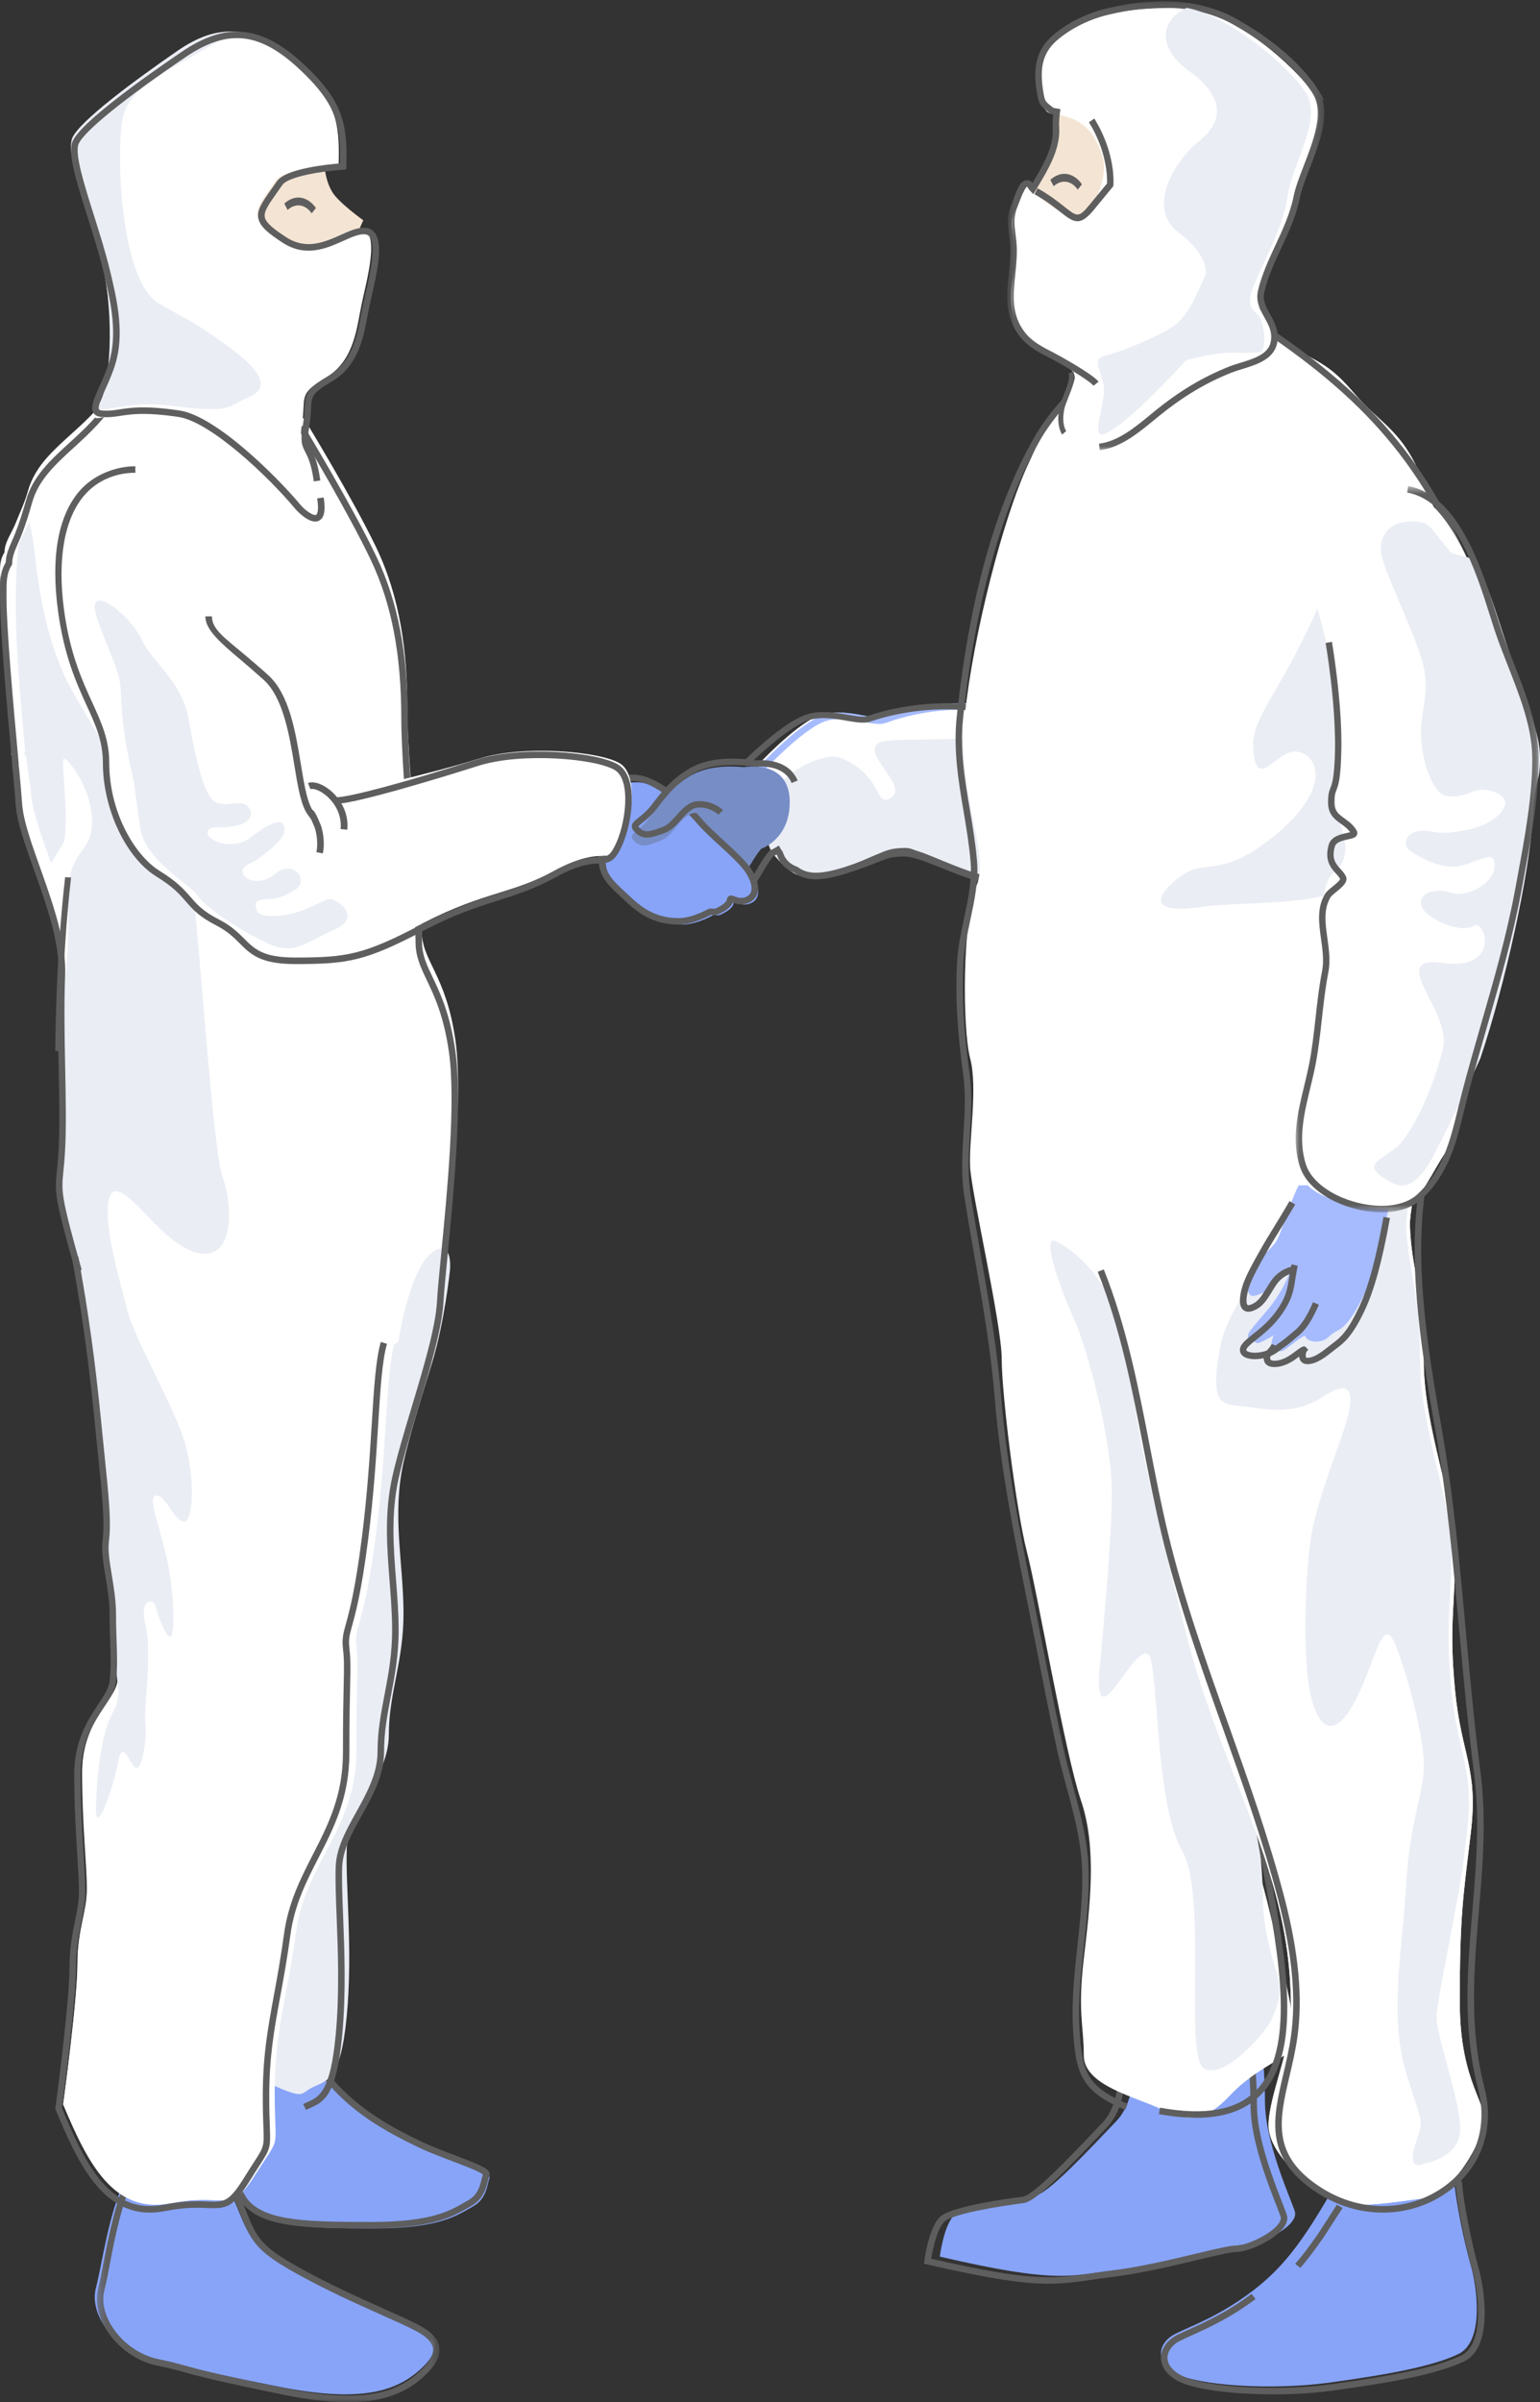 <?xml version="1.0" encoding="UTF-8"?>
<svg width="195px" height="304px" viewBox="0 0 195 304" version="1.1" xmlns="http://www.w3.org/2000/svg" xmlns:xlink="http://www.w3.org/1999/xlink">
    <rect x="0" y="0" width="195" height="304" fill="#333333" stroke="none"/>
    <!-- Generator: Sketch 51 (57462) - http://www.bohemiancoding.com/sketch -->
    <title>handshake</title>
    <desc>Created with Sketch.</desc>
    <defs>
        <polygon id="path-1" points="0.541 0.156 40.679 0.156 40.679 56.965 0.541 56.965"></polygon>
        <polygon id="path-3" points="0.261 0.113 43.652 0.113 43.652 35 0.261 35"></polygon>
        <polygon id="path-5" points="0.063 0.524 30.835 0.524 30.835 92.414 0.063 92.414"></polygon>
    </defs>
    <g id="Page-1" stroke="none" stroke-width="1" fill="none" fill-rule="evenodd">
        <g id="Artboard" transform="translate(-18, -13)">
            <g id="handshake" transform="translate(18, 13)">
                <path d="M96,96.764 C96.598,100.106 97.596,104.806 98.194,106.684 C98.792,108.561 100.786,109.348 104.176,108.955 C107.566,108.561 111.156,105.698 115.543,106.933 C119.93,108.168 128.668,113.17 127.989,106.933 C127.309,100.696 132.096,90.275 125.315,89.292 C118.535,88.308 113.15,90.079 111.555,90.669 C109.96,91.258 106.37,89.292 103.379,90.669 C100.387,92.045 96,96.764 96,96.764" id="Fill-1-Copy" fill="#FFFFFF"></path>
                <path d="M113.834,106.789 C114.594,106.789 115.378,106.883 116.185,107.112 C117.155,107.386 118.316,107.834 119.544,108.309 C122.507,109.453 126.194,110.879 127.579,109.826 C128.091,109.439 128.289,108.673 128.166,107.548 C127.941,105.466 128.3,102.94 128.648,100.497 C129.363,95.468 130.039,90.717 125.829,90.105 C119.385,89.165 114.159,90.748 112.211,91.471 C111.456,91.752 110.429,91.562 109.242,91.341 C107.581,91.035 105.7,90.686 104.026,91.46 C101.42,92.664 97.645,96.564 96.881,97.369 C97.481,100.707 98.461,105.317 99.036,107.131 C99.576,108.832 101.451,109.504 104.606,109.14 C105.76,109.005 106.955,108.566 108.221,108.101 C109.924,107.475 111.792,106.789 113.834,106.789 M126.183,111 C124.249,111 121.632,109.99 119.246,109.068 C118.035,108.601 116.892,108.16 115.96,107.895 C113.237,107.126 110.833,108.01 108.507,108.865 C107.194,109.347 105.954,109.803 104.702,109.948 C101.097,110.371 98.927,109.503 98.252,107.374 C97.646,105.469 96.65,100.761 96.035,97.312 L96,97.114 L96.137,96.965 C96.319,96.769 100.634,92.128 103.678,90.721 C105.591,89.838 107.699,90.228 109.393,90.542 C110.46,90.739 111.382,90.909 111.922,90.709 C113.93,89.962 119.314,88.332 125.949,89.298 C130.968,90.029 130.202,95.408 129.462,100.611 C129.121,103.004 128.769,105.48 128.984,107.46 C129.139,108.888 128.834,109.901 128.079,110.473 C127.587,110.846 126.937,111 126.183,111" id="Fill-3-Copy" fill="#A6BBFE"></path>
                <path d="M94.61,97 L94,96.483 C94.183,96.298 98.525,91.939 101.589,90.616 C103.513,89.787 105.634,90.154 107.339,90.447 C108.414,90.633 109.341,90.793 109.885,90.606 C111.904,89.904 117.324,88.372 124,89.28 L123.88,90.037 C117.395,89.155 112.135,90.642 110.176,91.321 C109.416,91.584 108.383,91.406 107.187,91.2 C105.516,90.912 103.622,90.584 101.938,91.31 C99.024,92.568 94.654,96.956 94.61,97" id="Fill-5-Copy" fill="#5E5E5E"></path>
                <path d="M132,93 C114.76,94.08 111.409,93.049 110.835,94.485 C110.135,96.24 115.04,99.704 112.719,101.02 C110.767,102.128 111.817,98.265 106.631,95.97 C104.691,95.112 100.609,97.05 98.668,99.259 C96.543,101.678 96.585,106.623 98.023,108.23 C100.224,110.689 101.327,111.855 106.631,110.277 C111.935,108.699 111.341,108.217 114.441,108.221 C120.226,108.23 121.75,111.109 125.693,110.997 C129.635,110.884 132,93 132,93" id="Fill-7-Copy" fill="#EAEDF4"></path>
                <path d="M93.154,114 L93,113.172 C94.09,112.956 94.918,111.559 95.796,110.08 C96.287,109.25 96.796,108.393 97.383,107.701 L97.454,107.616 L97.559,107.579 C97.563,107.578 97.857,107.473 98.262,107.222 L98.618,107 L98.827,107.37 C98.898,107.493 98.972,107.607 99.053,107.704 L99.133,107.852 C99.404,108.741 99.997,109.343 100.944,109.693 L101.039,109.742 C102.153,110.539 103.539,110.808 107.006,109.707 C108.927,109.096 110.043,108.523 110.858,108.194 C112.242,107.636 112.762,107.304 114.691,107.304 L114.706,107.304 C115.273,107.304 115.753,107.576 116.213,107.711 C117.179,107.994 118.335,108.52 119.559,109.01 C122.509,110.195 126.181,111.701 127.562,110.613 C128.071,110.212 128.269,109.433 128.146,108.268 C128.115,107.965 128.098,107.657 128.088,107.336 L128.907,107.312 C128.916,107.611 128.932,107.909 128.961,108.192 C129.116,109.669 128.812,110.72 128.06,111.312 C126.314,112.689 122.567,111.185 119.261,109.857 C118.056,109.374 116.917,108.917 115.989,108.644 C115.576,108.523 115.142,108.439 114.664,108.39 C112.92,108.391 112.476,108.569 111.157,109.101 C110.33,109.435 109.198,109.892 107.247,110.512 C104.009,111.543 102.142,111.53 100.617,110.468 C99.485,110.036 98.731,109.268 98.377,108.185 C98.365,108.17 98.354,108.155 98.342,108.141 C98.167,108.234 98.025,108.297 97.934,108.335 C97.418,108.961 96.949,109.752 96.494,110.519 C95.52,112.162 94.601,113.714 93.154,114" id="Fill-9-Copy" fill="#5E5E5E"></path>
                <path d="M150.089,137 C149.21,133.134 147.379,125.088 147,116.03 L147.929,116 C148.306,124.992 150.126,132.994 151,136.841 L150.089,137 Z" id="Fill-11-Copy" fill="#A6BBFE"></path>
                <path d="M119,285.567 C134.22,289.096 135.466,287.974 142.041,287.18 C148.617,286.385 156.188,284.002 157.982,284.002 C159.775,284.002 164.538,281.619 163.95,279.832 C163.362,278.044 160.173,271.093 160.173,265.93 C160.173,260.767 159.377,256 159.377,256 L143.01,257.192 C143.01,257.192 144.871,264.733 141.363,268.41 C137.857,272.086 132.675,277.647 131.082,277.846 C129.488,278.044 122.314,279.037 120.919,280.229 C119.524,281.42 119,285.567 119,285.567" id="Fill-13-Copy" fill="#88A4F8"></path>
                <path d="M117.912,285.833 C130.633,288.768 133.407,288.367 137.976,287.706 C138.752,287.593 139.58,287.474 140.515,287.361 C144.275,286.906 148.294,285.945 151.524,285.172 C153.97,284.587 155.74,284.165 156.554,284.165 C157.779,284.165 160.881,282.799 161.895,281.402 C162.145,281.056 162.231,280.757 162.151,280.512 C162.041,280.176 161.838,279.656 161.582,278.999 C160.449,276.097 158.343,270.696 158.343,266.414 C158.343,262.135 157.789,258.088 157.606,256.872 L142.039,258.007 C142.392,259.762 143.338,265.874 140.183,269.188 L139.386,270.025 C134.776,274.879 131.131,278.606 129.623,278.794 C126.67,279.163 120.783,280.119 119.645,281.093 C118.697,281.905 118.118,284.519 117.912,285.833 M132.799,289 C129.674,289 125.477,288.431 117.36,286.546 L117,286.463 L117.046,286.096 C117.069,285.919 117.61,281.756 119.111,280.471 C120.659,279.147 128.054,278.165 129.521,277.981 C130.857,277.815 135.632,272.788 138.791,269.462 L139.588,268.623 C142.913,265.131 141.157,257.804 141.139,257.73 L141.023,257.26 L158.297,256 L158.358,256.369 C158.366,256.417 159.163,261.251 159.163,266.414 C159.163,270.542 161.234,275.849 162.345,278.701 C162.61,279.376 162.817,279.91 162.93,280.256 C163.045,280.606 163.075,281.172 162.56,281.882 C161.443,283.421 158.125,284.984 156.554,284.984 C155.836,284.984 154.017,285.419 151.715,285.97 C148.465,286.746 144.421,287.713 140.613,288.173 C139.685,288.286 138.864,288.405 138.094,288.517 C136.284,288.779 134.75,289 132.799,289" id="Fill-15-Copy" fill="#5E5E5E"></path>
                <path d="M158.814,222.044 C157.615,233.658 158.814,233.658 160.812,242.069 C162.811,250.48 164.314,257.198 163.944,258.721 C163.575,260.243 159.214,261.494 155.816,265.099 C152.419,268.703 150.421,268.504 147.024,266.901 C143.627,265.299 137.232,263.897 137.232,260.093 C137.232,256.288 136.432,254.686 137.232,247.877 C138.031,241.068 138.919,233.859 136.877,227.851 C134.834,221.843 131.437,201.818 130.037,196.411 C128.638,191.004 126.84,176.385 126.84,171.979 C126.84,167.573 123.044,151.153 122.843,147.749 C122.643,144.344 123.843,137.735 122.843,133.931 C121.844,130.125 121.844,116.364 123.642,112.103 C125.442,107.841 121.102,100.688 122.172,90.475 C123.243,80.261 127.04,65.442 130.237,58.634 C133.435,51.825 131.036,55.83 135.633,50.223 C140.229,44.616 153.619,36.606 156.216,38.208 C158.814,39.809 158.814,222.044 158.814,222.044" id="Fill-17-Copy" fill="#FFFFFF"></path>
                <path d="M142.471,267 C136.833,264.639 136.182,262.315 135.868,256.749 C135.667,253.21 136.054,249.656 136.427,246.219 C136.777,243.004 137.138,239.679 137.012,236.397 C136.88,232.919 135.946,229.47 135.044,226.136 C134.622,224.577 134.186,222.965 133.836,221.367 C132.965,217.394 132.171,213.337 131.404,209.416 C131.143,208.084 130.882,206.752 130.618,205.42 L130.036,202.503 C128.378,194.212 126.664,185.638 125.959,176.958 C125.467,170.898 124.416,164.886 123.4,159.071 C122.96,156.551 122.504,153.946 122.096,151.353 C121.679,148.693 121.842,146.01 122,143.415 C122.148,140.992 122.301,138.487 121.969,136.043 C121.193,130.322 120.957,126.055 121.182,121.781 C121.278,119.945 121.677,118.069 122.063,116.255 C122.571,113.865 123.096,111.392 122.901,109.07 C122.716,106.866 122.353,104.709 122.002,102.623 C121.361,98.818 120.699,94.883 121.147,90.672 C122.723,75.848 126.024,63.963 130.959,55.347 C134.787,48.66 143.527,41.786 151.737,39 L152,39.78 C143.959,42.509 135.41,49.228 131.67,55.757 C126.862,64.154 123.505,76.257 121.963,90.759 C121.526,94.856 122.151,98.562 122.811,102.486 C123.165,104.589 123.531,106.763 123.719,109.001 C123.924,111.444 123.386,113.977 122.865,116.428 C122.486,118.21 122.095,120.054 122.002,121.825 C121.78,126.046 122.013,130.265 122.782,135.933 C123.125,138.457 122.97,141.003 122.819,143.465 C122.663,146.015 122.503,148.653 122.907,151.224 C123.314,153.811 123.768,156.412 124.208,158.928 C125.227,164.762 126.281,170.794 126.777,176.89 C127.478,185.523 129.188,194.073 130.841,202.341 L131.423,205.26 C131.687,206.592 131.948,207.924 132.209,209.257 C132.975,213.174 133.768,217.226 134.637,221.19 C134.984,222.768 135.417,224.371 135.836,225.92 C136.75,229.299 137.695,232.794 137.832,236.365 C137.961,239.708 137.596,243.064 137.243,246.309 C136.874,249.712 136.49,253.231 136.687,256.702 C136.993,262.108 137.533,264.039 142.787,266.239 L142.471,267 Z" id="Fill-19-Copy" fill="#5E5E5E"></path>
                <path d="M160.94,255.68 C160.121,257.403 154.72,263.498 152.354,261.657 C149.989,259.818 152.847,239.803 149.75,234.339 C146.654,228.875 146.757,216.44 145.849,210.572 C144.939,204.705 138.799,220.778 139.147,212.037 C139.147,212.037 140.716,196.367 140.794,189.264 C140.871,182.161 137.493,170.141 135.979,166.863 C134.464,163.585 131.752,156.271 133.65,157.059 C135.548,157.848 139.929,161.348 141.552,167.02 L155.828,198.006 C155.828,198.006 159.131,221.499 159.131,226.417 C159.131,231.334 159.901,236.254 159.901,239.805 C159.901,243.356 160.671,246.494 161.572,249.333 C162.474,252.173 161.8,253.871 160.94,255.68" id="Fill-21-Copy" fill="#EAEDF4"></path>
                <path d="M151.475,268 C150.04,268 148.463,267.844 146.74,267.532 L146.889,266.722 C152.556,267.748 156.518,267.045 159.004,264.574 C164.134,259.477 161.947,247.621 160.018,237.162 C158.946,231.352 157.935,225.864 158.319,222.17 C158.311,195.648 158.226,168.685 158.063,142.074 C158.023,135.409 158.005,128.739 157.988,122.064 C157.924,97.972 157.858,73.059 156.655,48.638 C156.378,43.021 155.925,39.828 154.33,39.041 C152.493,38.133 148.66,40.297 143.468,43.82 L143,43.141 C149.683,38.607 152.744,37.337 154.699,38.304 C156.683,39.283 157.177,42.403 157.483,48.598 C158.688,73.038 158.753,97.96 158.817,122.061 C158.834,128.735 158.852,135.405 158.892,142.069 C159.055,168.681 159.14,195.646 159.146,222.213 C158.771,225.832 159.773,231.262 160.834,237.014 C162.799,247.672 165.027,259.752 159.59,265.156 C157.676,267.057 155,268 151.475,268" id="Fill-23-Copy" fill="#5E5E5E"></path>
                <path d="M168.321,277.817 C164.703,283.99 162.291,287.176 158.27,290.163 C154.249,293.15 150.832,294.344 148.822,295.34 C146.811,296.336 146.007,298.725 148.822,300.318 C151.636,301.911 161.085,302.509 168.321,301.513 C175.558,300.518 181.187,299.522 184.605,297.929 C188.022,296.336 187.017,289.366 186.213,286.579 C185.409,283.791 184.26,278.276 184.131,275.757 C184.001,273.237 168.321,277.817 168.321,277.817" id="Fill-25-Copy" fill="#88A4F8"></path>
                <path d="M161.2,303 C155.944,303 150.983,302.359 149.038,301.249 C147.693,300.481 146.969,299.434 147.001,298.302 C147.032,297.178 147.821,296.097 149.059,295.478 C149.508,295.254 150.027,295.019 150.607,294.758 C152.618,293.849 155.373,292.605 158.483,290.276 L158.98,290.939 C155.797,293.322 152.995,294.588 150.948,295.512 C150.38,295.769 149.87,295.998 149.429,296.219 C148.464,296.7 147.852,297.507 147.83,298.325 C147.806,299.15 148.367,299.912 149.449,300.53 C152.23,302.118 161.619,302.68 168.768,301.689 C176.078,300.675 181.636,299.675 185,298.095 C188.024,296.674 187.244,290.068 186.393,287.092 C185.543,284.12 184.413,278.528 184.287,276.042 L185.114,276 C185.239,278.434 186.352,283.934 187.19,286.864 C187.969,289.59 189.159,297.054 185.353,298.844 C181.894,300.469 176.267,301.485 168.882,302.508 C166.469,302.844 163.798,303 161.2,303" id="Fill-27-Copy" fill="#5E5E5E"></path>
                <path d="M160.633,42 C166.388,46.017 167.578,45.213 171.348,49.632 C175.118,54.051 177.698,54.329 180.475,61.621 C183.254,68.913 190,79.758 190,92.812 C190,105.867 178.366,149.65 178.528,155.073 C178.69,160.495 180.277,163.508 180.277,172.144 C180.277,180.78 184.246,189.818 184.246,196.647 C184.246,203.476 183.452,205.685 184.246,213.92 C185.039,222.154 187.222,223.761 186.23,231.995 C185.238,240.229 184.841,242.639 184.841,253.284 C184.841,263.928 188.611,266.138 187.817,269.15 C187.024,272.163 183.651,277.786 180.277,278.188 C176.904,278.59 170.753,279.794 168.174,278.188 C165.594,276.581 160.633,272.564 160.633,268.949 C160.633,265.335 163.558,259.108 163.484,254.489 C163.411,249.87 163.213,245.05 160.633,236.614 C158.054,228.179 153.093,217.936 150.514,207.894 C147.935,197.852 143.569,180.379 143.371,174.756 C143.173,169.132 139.402,161.509 139.005,160.5 C138.609,159.492 160.633,42 160.633,42" id="Fill-29-Copy" fill="#FFFFFF"></path>
                <path d="M134.074,11 C132.489,18.323 134.271,16.537 132.608,20.221 C130.946,23.905 129,26.789 129,26.789 L132.962,29 L138.034,27.406 L143,22.662 L143,14.797 L134.074,11 Z" id="Fill-31-Copy" fill="#F4E4D3"></path>
                <polygon id="Fill-33-Copy" fill="#FFFFFF" points="150 57.333 156.419 77 163 46.013 158.499 41 150 46.164"></polygon>
                <path d="M139,160.5 C139.397,161.508 143.167,169.132 143.366,174.755 C143.564,180.379 147.93,197.852 150.509,207.894 C153.089,217.936 158.05,228.179 160.63,236.614 C163.21,245.049 163.408,249.869 163.482,254.489 C163.555,259.108 160.63,265.334 160.63,268.95 C160.63,272.564 165.592,276.581 168.171,278.188 C170.751,279.795 176.902,278.589 180.276,278.188 C183.65,277.786 187.023,272.163 187.817,269.15 C188.611,266.137 184.84,263.928 184.84,253.284 C184.84,242.639 185.237,240.229 186.229,231.994 C187.221,223.76 185.039,222.153 184.245,213.919 C183.451,205.684 184.245,203.476 184.245,196.647 C184.245,189.818 180.276,180.781 180.276,172.144 C180.276,163.509 178.689,160.496 178.527,155.073 C178.364,149.651 190,105.867 190,92.813 C190,79.758 183.252,68.913 180.474,61.621 C177.696,54.329 175.116,54.051 171.346,49.632 C167.576,45.214 166.385,46.017 160.63,42" id="Fill-35-Copy" fill="#FFFFFF"></path>
                <path d="M183.775,213.813 C182.983,205.598 183.775,203.394 183.775,196.581 C183.775,189.768 179.813,180.751 179.813,172.135 C179.813,163.519 178.229,160.513 178.068,155.103 C178.03,153.859 178.617,150.588 179.54,146.135 C176.837,141.744 174.819,139 174.819,139 C164.292,155.807 155.735,163.434 154.454,170.684 C153.172,177.935 154.752,177.695 157.35,177.952 C159.948,178.209 163.619,179.331 167.61,176.714 C171.602,174.096 171.602,176.839 169.976,181.5 C168.35,186.161 166.684,190.548 166.027,194.387 C165.368,198.226 164.788,209.941 166.027,214.777 C167.266,219.613 169.433,219.649 171.872,214.695 C174.312,209.742 175.125,204.085 176.751,208.285 C178.377,212.484 180.003,218.791 180.274,222.629 C180.545,226.468 178.571,229.758 178.068,238.258 C177.564,246.759 175.861,255.259 178.068,262.388 C180.274,269.516 180.274,267.869 179.19,271.435 C178.106,275.001 180.3,273.809 180.3,273.809 C180.3,273.809 184.61,273.137 184.881,269.819 C185.153,266.501 181.901,257.792 181.901,255.291 C181.901,253.341 184.111,243.316 185.189,236.548 C185.35,235.161 185.539,233.643 185.755,231.847 C185.764,231.638 185.793,231.377 185.832,231.094 C186.598,223.54 184.541,221.765 183.775,213.813" id="Fill-37-Copy" fill="#EAEDF4"></path>
                <path d="M175.106,280 C172.294,280 169.439,279.186 166.881,277.552 C159.995,273.157 161.154,268.204 162.497,262.468 C162.862,260.911 163.24,259.3 163.473,257.618 C164.144,252.796 163.612,247.159 161.847,240.384 C159.918,232.976 157.314,225.658 154.796,218.582 C151.989,210.69 149.085,202.53 147.081,194.164 C146.197,190.471 145.476,186.745 144.778,183.14 C143.289,175.449 141.883,168.184 139,160.945 L139.766,160.641 C142.678,167.952 144.157,175.593 145.587,182.983 C146.283,186.578 147.004,190.297 147.883,193.972 C149.876,202.296 152.772,210.434 155.573,218.305 C158.096,225.399 160.706,232.734 162.645,240.176 C164.437,247.058 164.975,252.801 164.289,257.73 C164.05,259.45 163.669,261.08 163.3,262.656 C161.976,268.31 160.93,272.776 167.324,276.857 C172.274,280.017 178.394,279.941 182.914,276.658 C186.83,273.814 188.421,269.231 187.168,264.398 C185.174,256.706 185.814,249.152 186.432,241.848 C186.916,236.14 187.415,230.24 186.645,224.337 C185.866,218.371 185.322,212.379 184.797,206.585 C184.029,198.102 183.235,189.332 181.689,180.632 C179.784,169.913 178.079,158.639 179.923,148.946 C181.108,142.715 182.539,136.426 183.924,130.344 C184.981,125.697 186.075,120.891 187.05,116.148 C189.752,103.012 192.304,90.605 187.383,76.971 C181.664,61.122 174.768,52.148 161.034,42.677 L161.502,42 C175.397,51.581 182.372,60.659 188.158,76.691 C193.158,90.544 190.584,103.062 187.858,116.314 C186.88,121.066 185.786,125.876 184.727,130.527 C183.344,136.602 181.915,142.883 180.732,149.101 C178.915,158.655 180.609,169.845 182.5,180.487 C184.052,189.222 184.849,198.011 185.618,206.51 C186.143,212.297 186.685,218.281 187.461,224.231 C188.244,230.221 187.741,236.167 187.254,241.917 C186.641,249.153 186.007,256.636 187.966,264.192 C189.307,269.365 187.599,274.275 183.399,277.325 C180.945,279.106 178.05,280 175.106,280" id="Fill-39-Copy" fill="#5E5E5E"></path>
                <path d="M41.643,263.115 C45.313,267.73 50.164,270.163 53.499,271.771 C56.834,273.379 62.291,274.906 61.988,275.628 C61.685,276.352 61.685,278.252 59.865,279.234 C58.047,280.217 55.924,282 47.435,282 C38.946,282 34.073,281.819 31.67,279.234 C29.266,276.649 25,260 25,260 L41.643,263.115 Z" id="Fill-41-Copy" fill="#88A4F8"></path>
                <path d="M25.125,260.042 C25.925,263.084 29.492,276.331 31.542,278.542 C33.874,281.056 38.939,281.184 47.011,281.184 C54.516,281.184 56.91,279.802 58.659,278.793 C58.864,278.675 59.058,278.562 59.249,278.46 C60.502,277.781 60.783,276.604 60.988,275.744 C61.038,275.531 61.084,275.34 61.14,275.176 C60.748,274.812 58.871,274.1 57.348,273.522 C55.881,272.966 54.218,272.336 52.895,271.696 C48.985,269.806 44.523,267.421 40.984,263.018 L25.125,260.042 Z M47.011,282 C38.712,282 33.495,281.86 30.928,279.092 C28.481,276.453 24.333,260.305 24.158,259.62 L24,259 L41.445,262.273 L41.542,262.394 C45.277,267.103 50.275,269.519 53.262,270.964 C54.551,271.587 56.195,272.21 57.646,272.761 C60.576,273.872 61.706,274.344 61.948,274.9 C62.014,275.049 62.017,275.211 61.957,275.355 C61.896,275.5 61.851,275.7 61.796,275.931 C61.583,276.824 61.226,278.322 59.65,279.175 C59.465,279.275 59.277,279.383 59.08,279.497 C57.352,280.494 54.742,282 47.011,282 Z" id="Fill-43-Copy" fill="#5E5E5E"></path>
                <path d="M151.678,49.083 C159.004,45.264 161.38,46.469 161.182,42.851 C160.984,39.233 159.4,40.222 159.4,38.22 C159.4,36.217 163.308,30.186 164.027,25.361 C164.745,20.537 168.507,15.31 166.33,11.892 C164.151,8.475 155.836,1.238 150.293,1.036 C144.749,0.835 140.195,1.48 137.621,2.687 C135.047,3.894 131.682,6.062 131.682,8.475 C131.682,10.887 131.682,13.902 132.87,14.304 C134.057,14.706 138.029,14.365 139.596,19.809 C140.317,22.318 138.809,25.361 137.621,27.17 C136.433,28.98 130.89,24.758 130.493,23.753 C130.097,22.748 129.503,24.558 128.513,26.567 C127.524,28.578 128.513,29.382 128.513,32.398 C128.513,35.413 127.128,37.624 128.91,41.645 C130.692,45.666 136.631,45.666 136.037,48.078 C135.443,50.49 133.266,53.304 134.85,55.516 C136.433,57.728 141.383,57.527 144.551,54.511 C147.719,51.495 151.678,49.083 151.678,49.083" id="Fill-45-Copy" fill="#FFFFFF"></path>
                <g id="Group-49-Copy" transform="translate(127, 0)">
                    <mask id="mask-2" fill="white">
                        <use xlink:href="#path-1"></use>
                    </mask>
                    <g id="Clip-48"></g>
                    <path d="M12.255,56.965 L12.162,56.147 C14.532,55.877 16.7,54.095 18.613,52.522 L19.321,51.942 C22.411,49.444 25.383,47.674 28.672,46.376 C29.076,46.215 29.536,46.075 30.024,45.926 C31.685,45.418 33.568,44.842 33.894,43.318 C34.161,42.072 33.649,41.149 33.108,40.172 C32.55,39.168 31.974,38.128 32.297,36.759 C32.773,34.743 33.653,32.851 34.505,31.022 C35.416,29.064 36.357,27.041 36.792,24.877 C37.024,23.719 37.543,22.376 38.092,20.955 C39.324,17.768 40.719,14.155 39.175,11.754 C39.174,11.753 39.174,11.753 39.173,11.751 C36.49,7.589 31.745,4.546 29.156,3.102 C24.993,0.78 19.686,0.361 13.384,1.853 C10.927,2.434 8.606,3.586 6.85,5.095 C4.806,6.852 4.679,9.009 5.119,11.705 C5.295,12.787 5.427,12.89 5.982,13.324 C6.103,13.419 6.239,13.525 6.392,13.654 L7.265,13.803 L7.216,14.194 C7.161,14.632 7.125,15.078 7.108,15.518 C7.102,15.714 7.111,15.914 7.118,16.114 C7.127,16.346 7.136,16.576 7.127,16.805 C7.033,19.232 5.677,21.51 4.479,23.52 L3.853,24.579 L3.479,24.185 C3.29,23.987 3.183,23.818 3.104,23.694 C3.09,23.672 3.078,23.652 3.066,23.632 C3.038,23.638 2.998,23.648 2.941,23.666 C2.71,23.821 2.251,25.071 2.101,25.482 C2.024,25.691 1.961,25.861 1.918,25.959 C1.302,27.357 1.418,28.284 1.595,29.689 C1.627,29.941 1.661,30.206 1.691,30.488 C1.847,31.912 1.698,33.339 1.554,34.721 C1.282,37.338 1.025,39.81 2.778,42.068 C3.636,43.173 4.903,43.866 6.234,44.535 C6.7,44.769 11.27,47.252 12.106,48.301 L11.467,48.815 C10.847,48.037 6.857,45.768 5.867,45.271 C4.447,44.558 3.094,43.815 2.131,42.575 C0.175,40.055 0.461,37.3 0.739,34.636 C0.878,33.297 1.022,31.914 0.876,30.578 C0.846,30.301 0.813,30.041 0.782,29.793 C0.602,28.362 0.46,27.233 1.168,25.626 C1.207,25.538 1.263,25.385 1.331,25.198 C1.85,23.783 2.203,23.036 2.695,22.881 C3.254,22.705 3.508,22.839 3.736,23.164 L3.776,23.098 C4.922,21.173 6.222,18.99 6.308,16.773 C6.316,16.565 6.307,16.356 6.299,16.146 C6.291,15.928 6.282,15.709 6.288,15.49 C6.301,15.154 6.324,14.817 6.358,14.483 L6.032,14.426 L5.946,14.353 C5.768,14.199 5.613,14.079 5.478,13.974 C4.81,13.45 4.529,13.185 4.31,11.838 C3.891,9.267 3.844,6.595 6.317,4.47 C8.171,2.876 10.614,1.662 13.195,1.053 C19.704,-0.488 25.207,-0.041 29.553,2.382 C31.967,3.729 36.21,6.436 39.051,10.153 C39.097,10.192 39.148,10.249 39.211,10.331 L39.227,10.32 L39.757,11.143 C39.79,11.194 39.825,11.247 39.861,11.303 C39.896,11.358 39.93,11.412 39.963,11.462 L40.495,12.287 L40.478,12.297 C40.631,12.582 40.615,12.677 40.495,12.772 C41.146,15.326 39.941,18.445 38.856,21.253 C38.321,22.64 37.814,23.95 37.595,25.039 C37.142,27.299 36.179,29.369 35.247,31.369 C34.414,33.162 33.552,35.014 33.095,36.949 C32.846,38.007 33.299,38.825 33.825,39.772 C34.388,40.79 35.028,41.942 34.696,43.492 C34.268,45.488 32.048,46.167 30.263,46.713 C29.791,46.857 29.346,46.994 28.973,47.141 C25.763,48.409 22.86,50.138 19.835,52.584 L19.133,53.158 C17.132,54.804 14.865,56.668 12.255,56.965" id="Fill-47" fill="#5E5E5E" mask="url(#mask-2)"></path>
                </g>
                <path d="M56.138,163.243 C56.446,157.819 58.878,140.045 57.662,131.611 C56.446,123.178 53.399,121.669 53.399,117.753 C53.399,113.837 51.575,96.574 51.575,89.542 C51.575,82.51 50.668,75.585 47.628,69.262 C44.589,62.931 38.51,52.988 38.51,52.988 C38.51,52.988 17.835,43.054 14.488,48.776 C11.14,54.497 5.087,56.682 3.563,62.065 C3.113,63.648 2.489,64.917 2.039,66.063 C1.515,67.424 0.574,68.594 0.574,69.88 L0.574,69.897 C-0.259,71.183 0.06,72.576 0.06,74.382 C0.06,78.264 0.857,88.207 1.49,95.016 C1.498,95.148 1.406,95.28 1.406,95.404 L1.406,95.42 C1.406,95.569 1.652,95.733 1.669,95.898 C1.835,97.679 2.085,99.204 2.152,100.268 C2.302,102.592 3.553,105.783 4.802,109.245 C6.309,113.441 7.9,118.033 7.734,121.99 C7.434,129.204 8.055,138.239 7.746,143.961 C7.447,149.69 6.537,147.58 9.885,159.327 C10.443,161.298 11.304,164.439 12.328,168.305 C13.175,171.466 14.141,175.116 15.161,179 L54.005,172.943 C55.09,169.24 56.001,165.733 56.138,163.243" id="Fill-50-Copy" fill="#FFFFFF"></path>
                <path d="M27.783,224.023 L31.962,262.667 C38.928,265.963 37.717,265.069 39.533,264.168 C41.357,263.266 43.132,263.372 43.911,255.083 C44.691,246.793 43.729,238.618 43.911,233.912 C44.102,229.197 49.235,224.917 49.235,219.53 C49.235,214.135 51.142,210.24 51.092,203.951 C51.051,197.654 49.625,191.669 51.092,185.076 C51.891,181.51 53.351,176.878 54.682,172.553 C56.304,167.28 56.971,160.772 56.971,160.772 C56.971,160.772 57.315,157.638 55.64,158.035 C52.025,158.892 50.445,169.794 50.445,169.794 L43.087,174.359 L16,178.577 C16.91,182.039 17.863,185.686 18.819,189.356 C23.281,206.509 27.783,224.023 27.783,224.023" id="Fill-52-Copy" fill="#EAEDF4"></path>
                <path d="M165.318,11.68 C163.264,8.513 155.841,2.073 150.28,1 C147.206,2.3 146.181,5.836 150.57,9 C155.143,12.295 154.936,15.385 151.838,17.857 C148.74,20.329 145.119,26.302 149.201,29.392 C153.284,32.482 152.664,34.748 152.664,34.748 C151.219,37.837 150.436,40.309 147.833,41.751 C145.23,43.193 141.596,44.635 139.799,45.047 C138.001,45.459 139.799,47.378 139.799,49.372 C139.799,51.432 138.133,55.572 139.805,54.934 C142.822,53.783 150.186,45.575 150.186,45.575 C150.186,45.575 153.754,44.635 155.893,44.635 C156.927,44.635 158.463,44.724 159.711,44.545 C160.024,44.091 160.136,43.489 160.087,42.588 C159.885,38.976 158.275,39.964 158.275,37.965 C158.275,35.965 162.247,29.944 162.978,25.127 C163.708,20.311 167.532,15.092 165.318,11.68" id="Fill-54-Copy" fill="#EAEDF4"></path>
                <path d="M28.699,276.231 C31.684,282.758 30.782,283.659 37.096,287.066 C43.411,290.472 49.957,292.88 52.732,294.329 C55.288,295.664 56.19,297.444 52.732,300.263 C49.622,302.798 45.064,303.972 35.292,302.032 C21.577,299.31 23.866,299.373 19.355,298.483 C14.845,297.593 11.237,293.106 12.139,289.564 C13.041,286.022 13.643,280.425 16.048,275.212 L18.453,270 L28.699,276.231 Z" id="Fill-56-Copy" fill="#88A4F8"></path>
                <g id="Group-60-Copy" transform="translate(12, 269)">
                    <mask id="mask-4" fill="white">
                        <use xlink:href="#path-3"></use>
                    </mask>
                    <g id="Clip-59"></g>
                    <path d="M7.238,1.318 L5.048,6.237 C3.338,10.075 2.55,14.169 1.916,17.458 C1.676,18.708 1.448,19.888 1.201,20.895 C0.869,22.248 1.201,23.827 2.136,25.339 C3.442,27.453 5.701,29.062 8.031,29.538 C9.681,29.877 10.425,30.083 11.366,30.343 C12.994,30.795 15.221,31.413 23.811,33.181 C34.356,35.349 38.286,33.524 40.74,31.453 C42.215,30.206 42.918,29.119 42.83,28.225 C42.752,27.458 42.091,26.747 40.808,26.052 C39.783,25.498 38.185,24.783 36.335,23.956 C33.168,22.54 29.227,20.779 25.322,18.594 C20.222,15.743 19.726,14.479 18.251,10.727 C17.878,9.778 17.458,8.708 16.882,7.398 L7.238,1.318 Z M32.018,35 C29.638,35 26.88,34.663 23.651,33.998 C15.034,32.226 12.791,31.603 11.154,31.148 C10.226,30.891 9.495,30.688 7.872,30.356 C5.329,29.836 2.868,28.084 1.448,25.784 C0.392,24.077 0.023,22.268 0.411,20.692 C0.653,19.705 0.878,18.535 1.117,17.298 C1.759,13.965 2.557,9.818 4.305,5.892 L6.879,0.113 L17.522,6.822 L17.574,6.938 C18.183,8.318 18.621,9.433 19.007,10.416 C20.438,14.056 20.869,15.155 25.712,17.863 C29.586,20.029 33.509,21.783 36.661,23.192 C38.527,24.026 40.138,24.746 41.189,25.315 C42.732,26.151 43.533,27.074 43.64,28.141 C43.76,29.346 42.981,30.64 41.258,32.096 C38.948,34.048 36.015,35 32.018,35 Z" id="Fill-58" fill="#5E5E5E" mask="url(#mask-4)"></path>
                </g>
                <path d="M8,266.31 C10.997,273.506 14.293,280.22 21.486,278.812 C28.679,277.403 28.679,280.443 31.975,275.176 C35.272,269.908 34.372,272.606 34.372,264.811 C34.372,257.015 35.871,253.117 37.07,244.422 C38.268,235.727 44.562,231.529 44.562,221.635 C44.562,211.74 44.862,211.14 44.562,208.442 C44.262,205.743 45.461,206.343 46.96,194.649 C48.458,182.955 48.158,174.26 49.357,170.062 C50.556,165.865 52.054,147.875 33.773,151.473 C15.492,155.071 8,147.875 10.098,159.268 C12.195,170.662 12.795,178.158 13.394,183.855 C13.994,189.552 14.293,192.55 13.994,194.949 C13.694,197.348 14.893,200.646 14.893,204.244 C14.893,207.842 15.192,209.94 14.893,212.639 C14.593,215.338 10.397,217.737 10.397,224.333 C10.397,230.929 10.997,236.027 10.997,239.025 C10.997,242.023 9.798,244.122 9.798,248.62 C9.798,253.117 8,266.31 8,266.31" id="Fill-61-Copy" fill="#FFFFFF"></path>
                <path d="M10.131,159 C12.261,170.419 12.87,177.932 13.478,183.642 C14.087,189.351 14.391,192.356 14.087,194.761 C13.783,197.165 15,200.47 15,204.076 C15,207.682 15.305,209.786 15,212.491 C14.696,215.195 10.435,217.599 10.435,224.21 C10.435,230.821 11.044,235.93 11.044,238.935 C11.044,241.94 9.827,244.044 9.827,248.552 C9.827,253.059 8,266.282 8,266.282 C11.044,273.494 14.391,280.222 21.696,278.811 C29,277.4 29,280.446 32.348,275.167 C35.696,269.887 34.783,272.592 34.783,264.779 C34.783,256.965 36.305,253.059 37.522,244.344 C38.74,235.63 45.131,231.422 45.131,221.505 C45.131,211.589 45.435,210.988 45.131,208.283 C44.827,205.579 46.044,206.179 47.565,194.46 C49.087,182.74 48.783,174.026 50,169.818" id="Fill-63-Copy" fill="#FFFFFF"></path>
                <path d="M27.18,158.379 C24.933,159.493 21.869,157.265 19.01,154.228 C16.151,151.183 13.904,149.013 13.659,152.677 C13.406,156.333 15.334,162.629 16.143,165.914 C16.943,169.198 21.869,177.69 23.299,182.229 C24.729,186.768 24.525,192.545 23.299,192.545 C22.074,192.545 21.053,189.244 19.827,189.244 C19.5,189.244 19.361,189.475 19.353,189.904 C19.329,191.068 20.301,193.692 21.053,196.878 C22.074,201.21 22.278,207.606 21.461,207.103 C20.644,206.599 19.827,203.686 19.623,203.067 C19.419,202.448 17.58,202.035 18.438,205.749 C19.296,209.463 18.193,215.652 18.397,217.922 C18.602,220.191 17.989,224.111 17.172,223.698 C16.355,223.286 15.538,219.778 14.925,223.08 C14.313,226.381 11.976,233.016 12.148,228.444 C12.328,223.872 12.899,219.184 14.28,216.733 C15.669,214.282 14.55,213.036 14.672,209.554 C14.787,206.071 14.231,200.987 13.912,198.974 C13.586,196.96 13.651,195.244 13.496,188.476 C13.398,184.185 12.197,176.254 11.347,168.348 C10.865,163.793 9.411,159.246 8.594,155.408 C6.347,144.886 8.21,145.505 8.21,145.505 C7.818,140.76 8.092,137.883 7.683,133.542 C7.275,129.21 8.934,122.511 8.607,114.836 C8.28,107.17 11.658,108.369 11.658,104.036 C11.658,99.704 8.594,95.99 8.104,95.99 C7.614,95.99 8.798,103.211 8.104,106.561 L6.462,109.227 C5.236,105.761 4.06,102.567 3.913,100.24 C3.848,99.175 3.5,97.649 3.337,95.866 C3.321,95.701 3.08,95.536 3.08,95.387 L3.08,95.371 C3.08,95.247 3.182,95.115 3.174,94.983 C2.757,89.916 1.446,78.643 2.263,69.837 L2.263,69.821 C2.263,68.534 3.186,67.362 3.701,66 C3.913,66.85 4.138,67.981 4.26,68.963 C4.66,72.214 5.307,79.072 7.963,85.055 C10.618,91.038 16.941,98.424 17.104,104.449 C17.259,110.473 23.746,108.143 24.457,113.087 C25.167,118.038 26.969,145.712 28.178,148.963 C29.387,152.206 29.426,157.265 27.18,158.379" id="Fill-65-Copy" fill="#EAEDF4"></path>
                <path d="M18.979,280 C12.953,280 9.879,273.855 7.043,266.971 L7,266.868 L7.016,266.756 C7.033,266.624 8.803,253.453 8.803,249.007 C8.803,246.472 9.172,244.675 9.498,243.088 C9.765,241.786 9.996,240.664 9.996,239.35 C9.996,238.147 9.898,236.569 9.785,234.741 C9.613,231.978 9.399,228.54 9.399,224.562 C9.399,220.245 11.154,217.602 12.437,215.671 C13.157,214.586 13.78,213.648 13.878,212.747 C14.065,211.046 14.015,209.614 13.951,207.802 C13.916,206.799 13.876,205.663 13.876,204.342 C13.876,202.635 13.61,201.023 13.352,199.463 C13.079,197.81 12.821,196.249 12.984,194.937 C13.272,192.606 12.993,189.698 12.386,183.865 C12.302,183.055 12.218,182.21 12.129,181.322 C11.581,175.826 10.899,168.984 9.107,159.15 L9.91,159 C11.709,168.867 12.393,175.727 12.942,181.24 C13.03,182.126 13.114,182.971 13.198,183.778 C13.812,189.676 14.094,192.617 13.794,195.039 C13.646,196.232 13.883,197.666 14.158,199.326 C14.409,200.845 14.693,202.567 14.693,204.342 C14.693,205.649 14.733,206.777 14.768,207.772 C14.83,209.546 14.884,211.077 14.69,212.839 C14.569,213.941 13.895,214.956 13.115,216.131 C11.823,218.077 10.216,220.497 10.216,224.562 C10.216,228.515 10.429,231.939 10.6,234.69 C10.714,236.531 10.813,238.122 10.813,239.35 C10.813,240.749 10.563,241.966 10.297,243.256 C9.98,244.803 9.62,246.557 9.62,249.007 C9.62,253.342 8.024,265.379 7.84,266.756 C10.932,274.248 14.06,280.316 20.772,278.99 C23.398,278.47 25.077,278.541 26.305,278.593 C28.355,278.679 28.975,278.706 30.951,275.515 C31.429,274.744 31.819,274.14 32.136,273.651 C33.442,271.632 33.442,271.632 33.353,269.19 C33.32,268.289 33.275,267.055 33.275,265.303 C33.275,260.156 33.899,256.765 34.686,252.474 C35.092,250.268 35.551,247.769 35.966,244.726 C36.507,240.757 38.09,237.67 39.62,234.685 C41.49,231.039 43.424,227.268 43.424,221.846 C43.424,217.442 43.482,214.846 43.521,213.127 C43.571,210.926 43.589,210.102 43.426,208.613 C43.287,207.35 43.458,206.732 43.799,205.501 C44.239,203.909 44.976,201.247 45.814,194.634 C46.521,189.059 46.83,184.09 47.078,180.098 C47.356,175.622 47.575,172.088 48.214,169.825 L49,170.053 C48.385,172.229 48.168,175.724 47.893,180.149 C47.644,184.153 47.335,189.137 46.625,194.738 C45.778,201.412 45.032,204.11 44.586,205.722 C44.253,206.922 44.116,207.419 44.238,208.521 C44.407,210.066 44.387,210.968 44.338,213.147 C44.299,214.86 44.24,217.452 44.24,221.846 C44.24,227.47 42.26,231.331 40.346,235.066 C38.778,238.123 37.297,241.011 36.775,244.839 C36.357,247.901 35.896,250.411 35.49,252.624 C34.709,256.874 34.092,260.231 34.092,265.303 C34.092,267.04 34.137,268.265 34.17,269.16 C34.265,271.813 34.24,271.906 32.82,274.102 C32.504,274.589 32.117,275.187 31.643,275.955 C29.516,279.389 28.657,279.518 26.271,279.419 C25.084,279.367 23.459,279.3 20.929,279.8 C20.246,279.936 19.596,280 18.979,280" id="Fill-67-Copy" fill="#5E5E5E"></path>
                <path d="M38.753,267 L38.384,266.262 C38.572,266.167 38.759,266.085 38.945,266.002 C40.432,265.34 41.837,264.714 42.512,257.451 C43.001,252.188 42.794,246.891 42.627,242.636 C42.528,240.104 42.443,237.917 42.51,236.168 C42.604,233.821 43.805,231.657 45.077,229.367 C46.417,226.953 47.804,224.456 47.804,221.711 C47.804,219.089 48.232,216.854 48.686,214.487 C49.173,211.944 49.677,209.314 49.65,206.038 C49.637,204 49.477,201.954 49.323,199.977 C48.997,195.808 48.661,191.497 49.66,186.952 C50.229,184.379 51.143,181.34 52.11,178.121 C53.606,173.142 55.153,167.995 55.332,164.707 C55.409,163.344 55.621,161.171 55.866,158.654 C56.613,150.993 57.742,139.415 56.845,133.129 C56.19,128.538 55.001,126.046 54.045,124.043 C53.249,122.373 52.619,121.052 52.619,119.201 C52.619,117.542 52.291,113.46 51.913,108.733 C51.398,102.302 50.813,95.013 50.813,90.965 C50.813,82.787 49.584,76.394 46.945,70.846 C44.142,64.945 38.649,55.779 37.998,54.698 C32.314,51.954 17.401,45.973 14.855,50.371 C13.33,53.006 11.29,54.869 9.318,56.671 C7.033,58.758 4.875,60.73 4.077,63.575 C3.625,65.183 3.207,66.467 2.762,67.616 C2.619,67.99 2.46,68.351 2.304,68.705 C1.914,69.595 1.544,70.435 1.544,71.287 L1.544,71.407 L1.479,71.525 C0.809,72.572 0.817,73.742 0.827,75.222 L0.829,75.792 C0.829,79.415 1.596,88.246 2.347,96.407 L2.355,96.524 C2.362,96.629 2.369,96.732 2.369,96.832 C2.369,96.923 2.383,97.003 2.394,97.085 C2.404,97.151 2.414,97.218 2.421,97.286 L2.456,97.671 C2.606,99.286 2.736,100.681 2.798,101.675 C2.933,103.799 3.995,106.767 5.118,109.908 L5.346,110.547 C6.969,115.112 8.411,119.533 8.248,123.459 C8.098,127.099 8.177,131.182 8.254,135.129 C8.329,138.975 8.399,142.609 8.248,145.453 C8.188,146.605 8.103,147.455 8.034,148.137 C7.761,150.869 7.71,151.36 10.344,160.699 L9.55,160.923 C6.875,151.434 6.926,150.918 7.214,148.056 C7.282,147.382 7.366,146.543 7.424,145.41 C7.574,142.596 7.504,138.976 7.43,135.144 C7.353,131.185 7.273,127.091 7.424,123.425 C7.582,119.647 6.164,115.309 4.57,110.824 L4.342,110.187 C3.198,106.988 2.117,103.968 1.974,101.727 C1.914,100.745 1.784,99.355 1.636,97.748 L1.579,97.204 C1.561,97.081 1.544,96.961 1.544,96.848 C1.544,96.751 1.538,96.667 1.532,96.581 L1.525,96.469 C0.773,88.303 0.005,79.449 0.005,75.792 L0.002,75.228 C-0.008,73.717 -0.017,72.406 0.722,71.182 C0.752,70.191 1.14,69.307 1.55,68.373 C1.7,68.031 1.853,67.683 1.992,67.319 C2.429,66.194 2.839,64.934 3.283,63.353 C4.144,60.28 6.388,58.23 8.762,56.062 C10.688,54.302 12.68,52.483 14.142,49.957 C17.609,43.968 37.618,53.596 38.468,54.008 L38.578,54.062 L38.64,54.167 C38.701,54.267 44.705,64.208 47.689,70.491 C50.383,76.154 51.638,82.661 51.638,90.965 C51.638,94.98 52.22,102.251 52.735,108.666 C53.115,113.411 53.443,117.509 53.443,119.201 C53.443,120.866 54.008,122.049 54.79,123.688 C55.769,125.741 56.989,128.296 57.662,133.012 C58.572,139.397 57.438,151.034 56.687,158.735 C56.443,161.242 56.231,163.407 56.155,164.753 C55.971,168.138 54.41,173.334 52.9,178.359 C51.937,181.562 51.028,184.587 50.466,187.13 C49.492,191.555 49.824,195.803 50.145,199.911 C50.301,201.904 50.462,203.965 50.475,206.032 C50.501,209.389 49.99,212.059 49.495,214.642 C49.049,216.969 48.629,219.167 48.629,221.711 C48.629,224.67 47.189,227.261 45.798,229.768 C44.575,231.97 43.421,234.049 43.334,236.2 C43.269,237.917 43.353,240.089 43.451,242.604 C43.618,246.883 43.826,252.21 43.333,257.527 C42.613,265.271 40.994,265.993 39.28,266.756 C39.106,266.833 38.929,266.912 38.753,267" id="Fill-69-Copy" fill="#5E5E5E"></path>
                <path d="M169.309,71 C162.836,87.906 158.196,90.123 158.708,95.112 C159.22,100.1 161.652,94.835 164.191,95.112 C166.73,95.389 168.774,99.434 161.911,105.31 C155.048,111.186 152.823,108.783 150.042,110.539 C147.261,112.295 144.097,115.904 151.988,114.791 C159.881,113.679 173.455,115.621 174.82,107.029 C176.186,98.437 169.309,71 169.309,71" id="Fill-71-Copy" fill="#EAEDF4"></path>
                <path d="M40.822,19 C41.086,21.597 41.289,22.986 42.08,24.309 C42.869,25.631 46,27.879 46,27.879 L42.358,36 L29,32.888 L29,21.465 L37.5,21.091 L40.822,19 Z" id="Fill-73-Copy" fill="#F4E4D3"></path>
                <path d="M42.882,20.762 C43.052,15.297 42.447,12.564 37.604,8.011 C32.762,3.457 28.524,2.547 22.774,6.493 C17.024,10.44 10.063,15.6 9.154,17.726 C8.247,19.851 11.576,27.744 13.089,34.119 C14.602,40.495 14.161,50.398 12.402,52.264 C10.644,54.132 15.511,51.284 22.169,52.264 C28.828,53.246 35.325,60.836 40.026,63 C39.31,57.959 37.604,57.496 38.21,53.853 C38.815,50.21 37.604,49.97 41.237,47.813 C44.869,45.656 45.171,41.492 45.777,38.564 C46.381,35.637 48.198,29.359 45.777,29.007 C43.355,28.655 39.722,32.908 35.486,30.128 C31.248,27.347 32.172,26.834 34.881,22.887 C36.031,21.209 42.882,20.762 42.882,20.762" id="Fill-75-Copy" fill="#FFFFFF"></path>
                <path d="M31.455,50.28 C34.154,49.165 33.345,47.043 28.805,43.78 C24.265,40.517 24.706,41.061 20.116,38.4 C15.526,35.739 14.716,21.212 15.421,15.647 C16.073,10.493 21.636,9.155 29.535,4.015 C27.359,3.881 25.073,4.641 22.468,6.436 C16.845,10.311 10.039,15.378 9.151,17.464 C8.263,19.551 11.518,27.3 12.998,33.559 C14.478,39.819 14.045,49.541 12.326,51.375 C11.931,51.795 11.893,51.965 12.123,52 C12.822,51.876 13.525,51.762 14.225,51.661 C16.02,51.319 18.74,50.911 21.877,51.375 C29.541,52.356 28.755,51.394 31.455,50.28" id="Fill-77-Copy" fill="#EAEDF4"></path>
                <path d="M39.913,66 C38.787,66 37.46,64.476 37.445,64.459 C33.798,60.082 26.552,53.337 22.58,52.759 C18.363,52.145 16.645,52.41 15.263,52.622 C14.46,52.745 13.766,52.851 12.793,52.761 C12.33,52.717 12.004,52.54 11.822,52.231 C11.41,51.532 11.907,50.425 12.595,48.894 C13.1,47.769 13.672,46.494 13.992,45.156 C14.84,41.602 13.89,37.647 13.127,34.468 C12.581,32.192 11.822,29.788 11.088,27.463 C9.664,22.952 8.539,19.389 9.188,17.887 C10.226,15.486 18.296,9.756 23.014,6.554 C28.66,2.723 33.126,3.172 38.428,8.101 C43.244,12.581 44.038,15.395 43.86,21.079 L43.847,21.453 L43.471,21.477 C40.888,21.645 36.508,22.317 35.75,23.41 C35.522,23.739 35.306,24.043 35.105,24.328 C34.035,25.841 33.389,26.755 33.529,27.478 C33.654,28.123 34.415,28.835 36.242,30.022 C38.787,31.672 41.098,30.638 43.137,29.726 C44.362,29.177 45.422,28.708 46.41,28.845 C46.871,28.911 47.24,29.14 47.506,29.525 C48.466,30.913 47.869,33.962 47.054,37.508 C46.941,37.993 46.838,38.441 46.757,38.828 C46.682,39.191 46.611,39.571 46.538,39.965 C46.011,42.794 45.356,46.315 42.003,48.284 C39.487,49.761 39.468,50.14 39.388,51.735 C39.359,52.316 39.322,53.04 39.161,53.995 C38.859,55.794 39.038,56.138 39.394,56.824 C39.742,57.491 40.217,58.405 40.561,60.803 L39.738,60.92 C39.413,58.66 38.976,57.817 38.656,57.203 C38.22,56.365 38.008,55.837 38.34,53.859 C38.493,52.952 38.528,52.254 38.557,51.693 C38.649,49.858 38.81,49.2 41.579,47.574 C44.607,45.796 45.223,42.479 45.719,39.815 C45.794,39.415 45.866,39.029 45.943,38.661 C46.025,38.269 46.129,37.816 46.242,37.325 C46.803,34.883 47.652,31.194 46.821,29.992 C46.687,29.8 46.519,29.694 46.291,29.662 C45.542,29.555 44.586,29.982 43.48,30.477 C41.356,31.429 38.715,32.612 35.787,30.711 C33.992,29.547 32.913,28.67 32.713,27.634 C32.505,26.566 33.227,25.546 34.424,23.854 C34.623,23.572 34.838,23.268 35.065,22.942 C36.176,21.341 41.462,20.807 43.039,20.681 C43.164,15.823 42.628,13.139 37.859,8.704 C32.837,4.034 28.807,3.623 23.484,7.236 C15.699,12.52 10.64,16.622 9.953,18.213 C9.425,19.433 10.674,23.39 11.882,27.217 C12.62,29.555 13.384,31.973 13.927,34.235 C14.72,37.54 15.695,41.602 14.801,45.347 C14.464,46.76 13.849,48.13 13.355,49.23 C12.881,50.285 12.344,51.481 12.54,51.815 C12.589,51.896 12.747,51.928 12.871,51.939 C13.74,52.023 14.357,51.925 15.135,51.806 C16.572,51.586 18.36,51.311 22.702,51.942 C27.339,52.618 35.069,60.313 38.087,63.933 C38.575,64.519 39.65,65.309 40.013,65.158 C40.058,65.137 40.446,64.909 40.164,63.073 L40.986,62.95 C41.151,64.026 41.265,65.505 40.353,65.911 C40.213,65.973 40.065,66 39.913,66" id="Fill-79-Copy" fill="#5E5E5E"></path>
                <path d="M164.441,150 C163.182,152.509 162.293,155.868 161.659,156.972 C161.026,158.074 158.778,159.722 158.317,161.193 C157.856,162.664 157.729,164.406 159.124,163.915 C160.518,163.425 160.899,163.194 161.914,161.723 C162.928,160.252 165.715,159.049 165.715,159.049 L168,150 L164.441,150 Z" id="Fill-81-Copy" fill="#A6BBFE"></path>
                <path d="M176,151.928 C175.256,156.075 174.238,160.65 172.75,163.76 C171.262,166.87 170.257,167.962 169.265,168.44 C168.272,168.919 168.142,169.644 166.902,169.764 C165.662,169.883 165.285,169.17 165.285,169.17 C165.285,169.17 165.642,168.6 164.037,169.783 C162.433,170.966 162.447,171.206 161.51,170.847 C160.572,170.488 161.135,169.292 161.562,168.335 C161.988,167.379 164.539,160.202 164.539,160.202 L165.78,148 L176,151.928 Z" id="Fill-83-Copy" fill="#A6BBFE"></path>
                <path d="M164.435,158 C163.554,160.52 162.793,162.92 160.76,165.44 C158.728,167.96 157.366,169.04 158.301,169.519 L159.236,170 C159.236,170 160.375,169.639 161.901,168.559 C163.428,167.48 163.808,165.92 165.713,164 C167.619,162.08 168,159.92 168,159.92 L164.435,158 Z" id="Fill-85-Copy" fill="#A6BBFE"></path>
                <path d="M166.895,77.311 C165.906,70.689 165.51,68.482 168.28,65.873 C171.049,63.265 174.809,61.66 177.777,62.061 C178.89,62.212 180.141,62.785 181.481,64.089 C183.712,66.262 186.185,70.463 188.658,78.113 C192.615,90.354 194,92.561 194,95.972 C194,99.383 193.407,97.778 193.011,104.199 C192.615,110.62 189.647,124.465 186.482,133.896 C183.316,143.326 184.701,143.527 183.119,145.735 C181.536,147.942 179.953,151.955 177.777,152.757 C175.6,153.561 166.697,152.356 165.114,149.346 C163.531,146.336 163.729,142.123 165.114,137.307 C166.499,132.491 166.697,124.091 167.686,121.87 C168.675,119.649 166.104,112.683 169.072,110.218 C172.039,107.754 168.873,103.797 168.873,99.584 C168.873,95.37 169.072,93.163 169.072,88.949 C169.072,84.735 166.895,77.311 166.895,77.311" id="Fill-87-Copy" fill="#FFFFFF"></path>
                <path d="M96.397,107.406 C94.762,109.307 93.704,112.603 91.741,112.986 C89.778,113.369 82,105.781 82,105.781 L86.294,100.952 L94.182,97.094 C94.182,97.094 100.652,95.842 99.946,102.459 C99.53,106.362 96.397,107.406 96.397,107.406" id="Fill-89-Copy" fill="#778DC6"></path>
                <path d="M76.679,107.968 C76.526,111.318 77.553,111.904 80.218,114.392 C82.02,116.074 83.85,117 86.444,117 C87.74,117 89.287,116.352 90.087,115.929 C90.888,115.507 90.487,116.263 91.936,115.382 C93.62,114.359 92.237,113.858 93.62,114.359 C94.841,114.802 97.174,113.915 95.293,110.817 C94.218,109.047 90.655,106.369 89.037,104.46 C87.758,102.95 83.605,98.935 80.645,99.001 C79.264,99.031 79.122,99.001 79.122,99.001 L75,101.885 L76.679,107.968 Z" id="Fill-91-Copy" fill="#88A4F8"></path>
                <path d="M74.96,101.512 L76.589,107.436 L76.586,107.5 C76.456,110.379 77.174,111.042 79.308,113.012 L80.015,113.669 C81.898,115.433 83.683,116.185 85.98,116.185 C87.095,116.185 88.499,115.653 89.442,115.154 C89.876,114.924 90.11,114.947 90.329,114.995 C90.427,115.019 90.569,115.048 91.276,114.615 C91.969,114.193 92.022,113.922 92.048,113.791 C92.068,113.688 92.105,113.496 92.309,113.385 C92.544,113.256 92.729,113.325 93.34,113.547 C93.809,113.719 94.522,113.635 94.899,113.199 C95.358,112.669 95.22,111.733 94.512,110.561 C93.921,109.585 92.481,108.264 91.089,106.986 C90.048,106.029 88.97,105.04 88.262,104.201 C86.765,102.428 82.829,98.78 80.163,98.845 C79.483,98.86 79.01,98.862 78.747,98.852 L74.96,101.512 Z M85.98,117 C83.444,117 81.486,116.179 79.433,114.254 L78.73,113.603 C76.595,111.631 75.613,110.726 75.745,107.527 L74,101.182 L78.53,98 L78.713,98.039 C78.704,98.039 78.785,98.044 79.109,98.044 C79.328,98.044 79.657,98.041 80.143,98.03 C83.312,97.932 87.654,102.195 88.911,103.686 C89.585,104.483 90.643,105.455 91.666,106.394 C93.1,107.711 94.584,109.073 95.235,110.15 C96.452,112.161 95.95,113.251 95.541,113.722 C94.902,114.461 93.777,114.578 93.045,114.31 C92.953,114.276 92.867,114.245 92.791,114.218 C92.662,114.543 92.388,114.9 91.724,115.306 C90.798,115.87 90.474,115.86 90.147,115.79 C90.073,115.775 90.038,115.767 89.844,115.869 C89.486,116.058 87.623,117 85.98,117 Z" id="Fill-93-Copy" fill="#5E5E5E"></path>
                <path d="M96,97.323 C91.916,96.629 89.159,97.109 87.321,98.23 C85.483,99.35 84.258,100.631 82.574,103.032 C80.889,105.434 79.357,105.434 80.276,106.394 C81.195,107.354 81.961,107.034 83.646,106.394 C85.33,105.753 86.229,103.032 88,102.872 C89.771,102.712 90.997,103.967 90.997,103.967 L96,97.323 Z" id="Fill-95-Copy" fill="#778DC6"></path>
                <path d="M81.91,106 C81.376,106 80.896,105.815 80.393,105.325 C80.216,105.152 79.983,104.883 80.001,104.538 C80.023,104.129 80.358,103.864 80.82,103.497 C81.293,103.124 81.941,102.611 82.62,101.707 C84.364,99.392 85.622,98.206 87.433,97.177 C89.406,96.055 92.194,95.734 95.72,96.218 C96.984,96.127 99.927,96.209 101,98.778 L100.234,99.082 C99.353,96.975 96.796,96.944 95.739,97.026 L95.694,97.03 L95.648,97.023 C92.29,96.555 89.665,96.842 87.85,97.873 C86.128,98.853 84.977,99.94 83.288,102.185 C82.546,103.171 81.821,103.745 81.342,104.124 C81.131,104.291 80.869,104.498 80.828,104.587 C80.836,104.588 80.866,104.645 80.978,104.755 C81.652,105.412 82.112,105.285 83.767,104.698 L83.872,104.661 C84.53,104.428 85.072,103.821 85.647,103.179 C86.39,102.349 87.158,101.49 88.277,101.397 C90.189,101.231 91.505,102.466 91.561,102.519 L90.982,103.095 C90.971,103.086 89.873,102.067 88.348,102.2 C87.562,102.266 86.935,102.967 86.27,103.709 C85.652,104.401 85.013,105.114 84.154,105.418 L84.05,105.456 C83.193,105.76 82.517,106 81.91,106" id="Fill-97-Copy" fill="#5E5E5E"></path>
                <path d="M195,95.971 C195,92.56 193.612,90.353 189.645,78.115 C188.701,75.202 187.756,72.791 186.826,70.799 L183.802,70.014 C180.817,66.618 181.36,66 178.645,66 C175.932,66 174.623,67.816 174.87,69.911 C175.118,72.005 178.569,78.852 179.964,83.244 C181.36,87.637 179.654,90.099 179.964,93.668 C180.274,97.238 181.36,99.267 182.174,100.172 C182.988,101.076 184.887,100.912 186.516,100.17 C188.144,99.428 190.867,100.55 190.591,101.773 C190.315,102.996 188.687,104.532 185.159,105.136 C181.631,105.74 181.825,105.08 179.964,105.135 C178.103,105.19 177.56,106.784 178.374,107.497 C179.188,108.211 182.445,110.124 184.887,109.58 C187.33,109.034 189.279,107.379 189.255,109.58 C189.229,111.779 185.702,113.647 183.802,112.988 C181.902,112.329 179.654,112.882 179.964,114.527 C180.274,116.172 184.887,118.203 186.516,117.187 C188.144,116.172 190.062,122.892 182.726,121.866 C175.389,120.839 183.82,127.978 182.726,132.644 C181.631,137.312 178.846,143.627 176.711,145.274 C174.575,146.921 172.936,147.365 174.841,148.79 C176.746,150.216 178.804,151.327 181.439,146.378 C184.073,141.43 187.463,133.89 187.463,133.89 C190.637,124.46 193.612,110.617 194.008,104.196 C194.405,97.776 195,99.381 195,95.971" id="Fill-99-Copy" fill="#EAEDF4"></path>
                <g id="Group-103-Copy" transform="translate(164, 61)">
                    <mask id="mask-6" fill="white">
                        <use xlink:href="#path-5"></use>
                    </mask>
                    <g id="Clip-102"></g>
                    <path d="M10.929,92.414 C9.861,92.414 8.722,92.265 7.558,91.961 C4.033,91.039 1.366,89.006 0.602,86.657 C-0.515,83.228 0.326,79.768 1.138,76.421 C1.35,75.548 1.569,74.645 1.744,73.775 C2.135,71.816 2.36,69.787 2.578,67.825 C2.793,65.879 3.016,63.866 3.403,61.906 C3.662,60.598 3.465,59.193 3.275,57.833 C3.002,55.881 2.72,53.862 3.79,52.109 C3.97,51.815 4.337,51.516 4.727,51.2 C5.036,50.949 5.678,50.427 5.685,50.224 C5.579,50.014 5.376,49.788 5.161,49.549 C4.533,48.853 3.675,47.899 4.246,45.898 C4.546,44.846 5.736,44.587 6.524,44.415 C6.66,44.386 6.828,44.349 6.956,44.313 C6.645,43.866 6.231,43.567 5.796,43.254 C5.03,42.703 4.162,42.078 4.162,40.594 C4.162,39.468 4.302,39.11 4.465,38.696 C4.676,38.161 4.964,37.429 5.036,33.867 C5.155,27.897 3.867,20.44 3.854,20.365 L4.651,20.222 C4.665,20.297 5.966,27.832 5.846,33.883 C5.771,37.596 5.464,38.375 5.218,39.002 C5.075,39.365 4.972,39.626 4.972,40.594 C4.972,41.653 5.514,42.043 6.264,42.582 C6.781,42.955 7.369,43.378 7.777,44.091 C7.922,44.343 7.869,44.552 7.824,44.654 C7.67,45.006 7.26,45.097 6.693,45.219 C6.023,45.366 5.19,45.548 5.024,46.128 C4.579,47.684 5.152,48.321 5.759,48.994 C6.003,49.265 6.255,49.545 6.416,49.877 C6.764,50.598 5.95,51.259 5.232,51.842 C4.929,52.089 4.585,52.369 4.479,52.543 C3.564,54.042 3.813,55.827 4.077,57.718 C4.276,59.146 4.482,60.621 4.197,62.068 C3.818,63.994 3.597,65.989 3.383,67.916 C3.164,69.897 2.936,71.943 2.537,73.939 C2.36,74.826 2.138,75.737 1.925,76.618 C1.14,79.851 0.328,83.195 1.371,86.398 C2.04,88.454 4.549,90.324 7.761,91.164 C10.96,92.001 13.924,91.601 15.496,90.12 C18.722,87.083 19.64,83.308 20.612,79.309 C20.773,78.652 20.934,77.989 21.107,77.323 C21.877,74.357 22.735,71.383 23.565,68.507 C25.162,62.968 26.815,57.24 27.881,51.406 L28.193,49.717 C29.073,44.968 30.072,39.586 30.023,34.815 C29.984,30.997 28.416,27.015 26.899,23.163 C26.298,21.636 25.731,20.194 25.262,18.779 C25.081,18.231 24.888,17.622 24.683,16.968 C22.955,11.492 20.065,2.326 14.18,1.336 L14.312,0.524 C20.685,1.596 23.671,11.061 25.454,16.717 C25.659,17.366 25.85,17.972 26.031,18.517 C26.491,19.91 27.055,21.342 27.652,22.857 C29.196,26.779 30.793,30.835 30.833,34.807 C30.882,39.658 29.877,45.083 28.989,49.869 L28.678,51.555 C27.604,57.431 25.946,63.18 24.342,68.739 C23.514,71.61 22.657,74.578 21.89,77.534 C21.718,78.195 21.558,78.853 21.399,79.507 C20.397,83.628 19.45,87.52 16.047,90.724 C14.87,91.833 13.04,92.414 10.929,92.414" id="Fill-101" fill="#5E5E5E" mask="url(#mask-6)"></path>
                </g>
                <path d="M7.758,133 L7,133 C7,133 7.014,121.658 8.248,111 L9,111.048 C7.773,121.657 7.758,133 7.758,133" id="Fill-104-Copy" fill="#5E5E5E"></path>
                <path d="M37,110 C40.14,108.404 41,108.794 41,106.868 C41,104.943 39.74,102 39.74,102" id="Fill-106-Copy" fill="#FFFFFF"></path>
                <path d="M37.368,110 L37,109.316 C37.767,108.89 38.37,108.615 38.855,108.394 C40.049,107.85 40.233,107.767 40.233,106.717 C40.233,105.003 39.19,102.316 39.178,102.288 L39.892,102 C39.937,102.116 41,104.855 41,106.717 C41,108.272 40.426,108.533 39.168,109.106 C38.696,109.321 38.108,109.589 37.368,110" id="Fill-108-Copy" fill="#A6BBFE"></path>
                <path d="M158.073,166 C157.748,166 157.53,165.873 157.388,165.741 C156.762,165.152 157.009,163.788 157.325,162.749 C157.719,161.453 158.807,159.54 159.527,158.273 L159.836,157.727 C160.111,157.233 160.588,156.457 161.141,155.557 C161.827,154.439 162.606,153.172 163.274,152 L164,152.411 C163.325,153.592 162.544,154.867 161.853,155.989 C161.309,156.878 160.838,157.644 160.566,158.131 L160.254,158.682 C159.595,159.841 158.492,161.783 158.124,162.989 C157.725,164.3 157.809,164.992 157.963,165.138 C158.018,165.188 158.167,165.178 158.361,165.108 C159.271,164.778 159.703,164.075 160.299,163.1 C160.48,162.805 160.672,162.492 160.891,162.164 C161.958,160.572 163.503,160.301 163.568,160.29 L163.704,161.109 C163.656,161.118 162.445,161.343 161.587,162.625 C161.373,162.943 161.187,163.247 161.013,163.531 C160.379,164.565 159.833,165.46 158.647,165.888 C158.426,165.968 158.237,166 158.073,166" id="Fill-110-Copy" fill="#5E5E5E"></path>
                <path d="M161.386,173 C161.182,173 161.004,172.977 160.854,172.938 C160.497,172.845 160.237,172.646 160.123,172.379 C159.793,171.597 160.196,171.143 160.521,170.78 C160.703,170.577 160.89,170.368 161.023,170.07 L161.786,170.388 C161.603,170.799 161.352,171.08 161.151,171.306 C160.831,171.664 160.76,171.761 160.893,172.074 C160.898,172.084 160.949,172.134 161.09,172.167 C161.608,172.288 162.577,172.08 163.584,171.335 C164.928,170.341 165.101,170.216 165.396,170.535 L165.653,170.811 L165.42,171.063 C165.333,171.332 165.301,171.676 165.387,171.782 C165.419,171.823 165.522,171.84 165.661,171.827 C166.522,171.744 167.44,171.016 168.178,170.433 C168.37,170.281 168.551,170.138 168.721,170.013 C169.778,169.234 170.633,168.46 172.02,165.554 C173.213,163.054 174.217,159.382 175.18,154 L176,154.137 C175.024,159.589 173.999,163.325 172.774,165.892 C171.311,168.959 170.34,169.831 169.224,170.652 C169.062,170.773 168.888,170.909 168.705,171.055 C167.88,171.708 166.854,172.519 165.744,172.625 C165.183,172.687 164.882,172.465 164.729,172.274 C164.587,172.096 164.525,171.88 164.508,171.667 C164.389,171.753 164.25,171.855 164.089,171.974 C163.056,172.738 162.079,173 161.386,173" id="Fill-112-Copy" fill="#5E5E5E"></path>
                <path d="M158.895,172 C158.423,172 157.999,171.927 157.684,171.785 C157.138,171.537 157.024,171.145 157.004,170.932 C156.937,170.195 157.648,169.63 158.632,168.846 C159.49,168.162 160.558,167.312 161.463,166.097 C162.828,164.265 162.997,163.182 163.232,161.684 C163.312,161.176 163.398,160.628 163.537,160 L164.325,160.182 C164.19,160.792 164.107,161.322 164.029,161.816 C163.785,163.372 163.592,164.601 162.106,166.598 C161.137,167.898 160.023,168.785 159.128,169.499 C158.466,170.025 157.782,170.57 157.808,170.855 C157.815,170.935 157.965,171.009 158.011,171.03 C158.729,171.355 160.368,171.156 161.327,170.42 C161.828,170.036 162.06,169.874 162.239,169.748 C162.557,169.524 162.702,169.422 164.074,168.251 C164.799,167.633 165.555,166.434 166.26,164.786 L167,165.117 C166.234,166.908 165.423,168.175 164.591,168.885 C163.191,170.082 163.035,170.191 162.696,170.43 C162.522,170.551 162.297,170.709 161.812,171.082 C161.002,171.702 159.852,172 158.895,172" id="Fill-114-Copy" fill="#5E5E5E"></path>
                <path d="M136.466,24 C136.258,23.694 135.804,23.162 135.109,23.022 C134.282,22.859 133.652,23.352 133.419,23.573 L133,22.764 C133.305,22.474 134.127,21.826 135.217,22.044 C136.131,22.23 136.727,22.927 137,23.326 L136.466,24 Z" id="Fill-116-Copy" fill="#5E5E5E"></path>
                <path d="M39.466,27 C39.258,26.694 38.803,26.162 38.109,26.022 C37.28,25.858 36.652,26.352 36.419,26.573 L36,25.764 C36.305,25.474 37.129,24.826 38.217,25.044 C39.131,25.23 39.727,25.927 40,26.326 L39.466,27 Z" id="Fill-118-Copy" fill="#5E5E5E"></path>
                <path d="M7.321,76.753 C8.776,87.443 13.076,89.993 13.076,96.011 C13.076,102.029 16.198,107.874 19.741,110.017 C24.229,112.733 23.2,114.065 27.377,116.172 C31.554,118.278 30.645,121 37.309,121 C43.973,121 46.093,120.685 53.666,116.774 C61.239,112.862 64.873,113.146 70.629,110.017 C76.384,106.887 76.99,109.64 78.504,106.887 C80.019,104.136 80.927,98.118 78.504,96.613 C76.081,95.109 66.388,94.206 60.633,96.011 C54.877,97.816 42.589,100.779 40.175,100.779 C38.182,97.965 38.824,87.285 34.583,83.374 C30.342,79.462 27.377,77.656 27.377,75.549 C27.377,73.444 24.284,59 17.015,59 C9.745,59 5.807,65.62 7.321,76.753" id="Fill-120-Copy" fill="#FFFFFF"></path>
                <path d="M134.481,55 C133.979,54.124 133.867,52.932 134.158,51.556 C134.257,51.084 134.469,50.552 134.693,49.988 C135.073,49.034 135.504,47.953 135.321,47.234 L135.928,47 C136.187,48.016 135.697,49.246 135.264,50.331 C135.055,50.858 134.856,51.355 134.773,51.751 C134.605,52.552 134.508,53.687 135.002,54.552 L134.481,55 Z" id="Fill-122-Copy" fill="#5E5E5E"></path>
                <path d="M164.638,287 L164,286.478 C165.118,285.271 166.926,282.639 166.945,282.612 L169.275,279 L170,279.413 L167.662,283.034 C167.581,283.153 165.797,285.751 164.638,287" id="Fill-124-Copy" fill="#5E5E5E"></path>
                <path d="M136.432,28 C135.79,28 135.159,27.536 134.281,26.837 C133.53,26.241 132.501,25.423 131,24.583 L131.377,23.824 C132.935,24.696 133.993,25.537 134.766,26.15 C136.373,27.428 136.581,27.593 137.921,25.962 L140.183,23.211 C140.208,22.517 140.187,19.181 137.888,15.471 L138.564,15 C141.301,19.415 140.998,23.26 140.983,23.423 L140.971,23.56 L138.531,26.527 C137.669,27.576 137.045,28 136.432,28" id="Fill-126-Copy" fill="#5E5E5E"></path>
                <path d="M17.001,99.134 C14.969,90.41 15.578,88.96 15.172,86.266 C14.765,83.573 11.31,77.398 12.123,76.238 C12.936,75.078 16.798,78.393 18.017,81.086 C19.237,83.78 23.098,86.229 23.911,91.116 C24.724,96.004 25.887,100.746 27.231,101.482 C28.575,102.22 30.636,101.066 31.431,102.1 C32.108,102.98 31.702,103.602 31.025,104.085 C30.347,104.568 28.247,104.706 27.976,104.706 C27.705,104.706 26.147,104.526 26.283,105.48 C26.418,106.433 29.493,107.692 31.749,105.958 C34.006,104.223 35.415,103.65 35.835,104.292 C36.376,105.121 35.767,106.14 34.547,107.218 C33.328,108.297 32.244,108.989 31.567,109.333 C30.889,109.679 30.585,110.04 30.754,110.508 C31.228,111.82 33.536,111.743 34.683,110.691 C36.106,109.386 37.867,109.888 38.07,111.261 C38.212,112.22 37.528,112.621 35.902,113.381 C34.276,114.141 32.177,113.367 32.38,114.652 C32.503,115.429 32.65,116.033 35.225,115.895 C37.799,115.756 40.23,114.325 41.39,113.823 C42.408,113.381 46.069,116.004 42.408,117.607 C38.748,119.21 37.325,120.972 33.87,119.366 C30.415,117.759 26.214,115.011 25.063,113.381 C23.911,111.751 18.356,108.919 17.747,104.706 C17.137,100.494 17.001,99.134 17.001,99.134" id="Fill-128-Copy" fill="#EAEDF4"></path>
                <path d="M37.391,122 C32.979,122 31.759,120.784 30.346,119.376 C29.585,118.619 28.799,117.835 27.387,117.114 C25.199,115.995 24.395,115.068 23.542,114.088 C22.743,113.169 21.918,112.22 19.81,110.926 C15.943,108.552 13.026,102.363 13.026,96.528 C13.026,93.772 12.117,91.78 10.967,89.26 C9.693,86.47 8.108,82.996 7.34,77.271 C6.437,70.538 7.324,65.297 10.083,62.114 C11.85,60.077 14.681,59 17.139,59 L17.139,59.826 C14.681,59.826 12.33,60.778 10.7,62.658 C8.138,65.612 7.247,70.763 8.105,77.16 C8.857,82.762 10.437,86.174 11.688,88.915 C12.833,91.425 13.833,93.591 13.833,96.528 C13.833,102.875 17.132,108.319 20.231,110.22 C22.446,111.581 23.355,112.624 24.155,113.544 C24.989,114.502 25.71,115.33 27.756,116.376 C29.283,117.158 30.154,118.025 30.921,118.789 C32.259,120.122 33.315,121.174 37.391,121.174 C43.963,121.174 46.062,120.813 53.372,116.983 C57.286,114.932 60.204,114.003 62.778,113.183 C65.17,112.421 67.429,111.702 70.133,110.211 C73.11,108.569 74.746,108.495 75.83,108.447 C76.803,108.404 77.131,108.39 77.756,107.237 C79.255,104.473 79.943,98.769 77.898,97.482 C75.545,96 66.064,95.164 60.538,96.922 C56.003,98.366 45.003,101.722 42.544,101.722 L42.544,100.896 C44.183,100.896 50.921,99.116 60.292,96.135 C66.11,94.284 75.786,95.187 78.316,96.782 C81.06,98.51 79.961,104.88 78.466,107.634 C77.657,109.124 77.02,109.22 75.863,109.272 C74.855,109.318 73.334,109.385 70.525,110.936 C67.75,112.465 65.456,113.197 63.025,113.97 C60.357,114.82 57.601,115.697 53.75,117.716 C46.277,121.631 44.128,122 37.391,122" id="Fill-130-Copy" fill="#5E5E5E"></path>
                <path d="M40.878,108 L40.061,107.839 C40.377,106.325 39.873,104.795 39.869,104.78 C39.646,104.228 39.479,103.86 39.359,103.616 L39.354,103.626 L38.953,103.073 C38.577,102.554 38.272,101.792 37.994,100.674 C37.724,99.586 37.508,98.279 37.281,96.895 C36.648,93.048 35.859,88.261 33.384,86.03 C32.273,85.03 31.247,84.146 30.342,83.385 C27.727,81.188 26,79.619 26,78 L26.834,78 C26.834,79.619 28.446,80.721 30.888,82.774 C31.799,83.538 32.831,84.417 33.951,85.426 C36.638,87.847 37.417,92.586 38.104,96.761 C38.329,98.13 38.542,99.424 38.805,100.482 C39.03,101.388 39.273,102.044 39.547,102.476 C39.783,102.603 40.062,103.034 40.653,104.507 C40.685,104.597 41.239,106.27 40.878,108" id="Fill-132-Copy" fill="#5E5E5E"></path>
                <path d="M43.972,105 L43.127,104.915 C43.33,102.944 42.206,101.347 41.087,100.508 C40.318,99.932 39.611,99.748 39.308,99.865 L39,99.087 C39.649,98.84 40.645,99.128 41.6,99.842 C42.902,100.818 44.21,102.685 43.972,105" id="Fill-134-Copy" fill="#5E5E5E"></path>
            </g>
        </g>
    </g>
</svg>